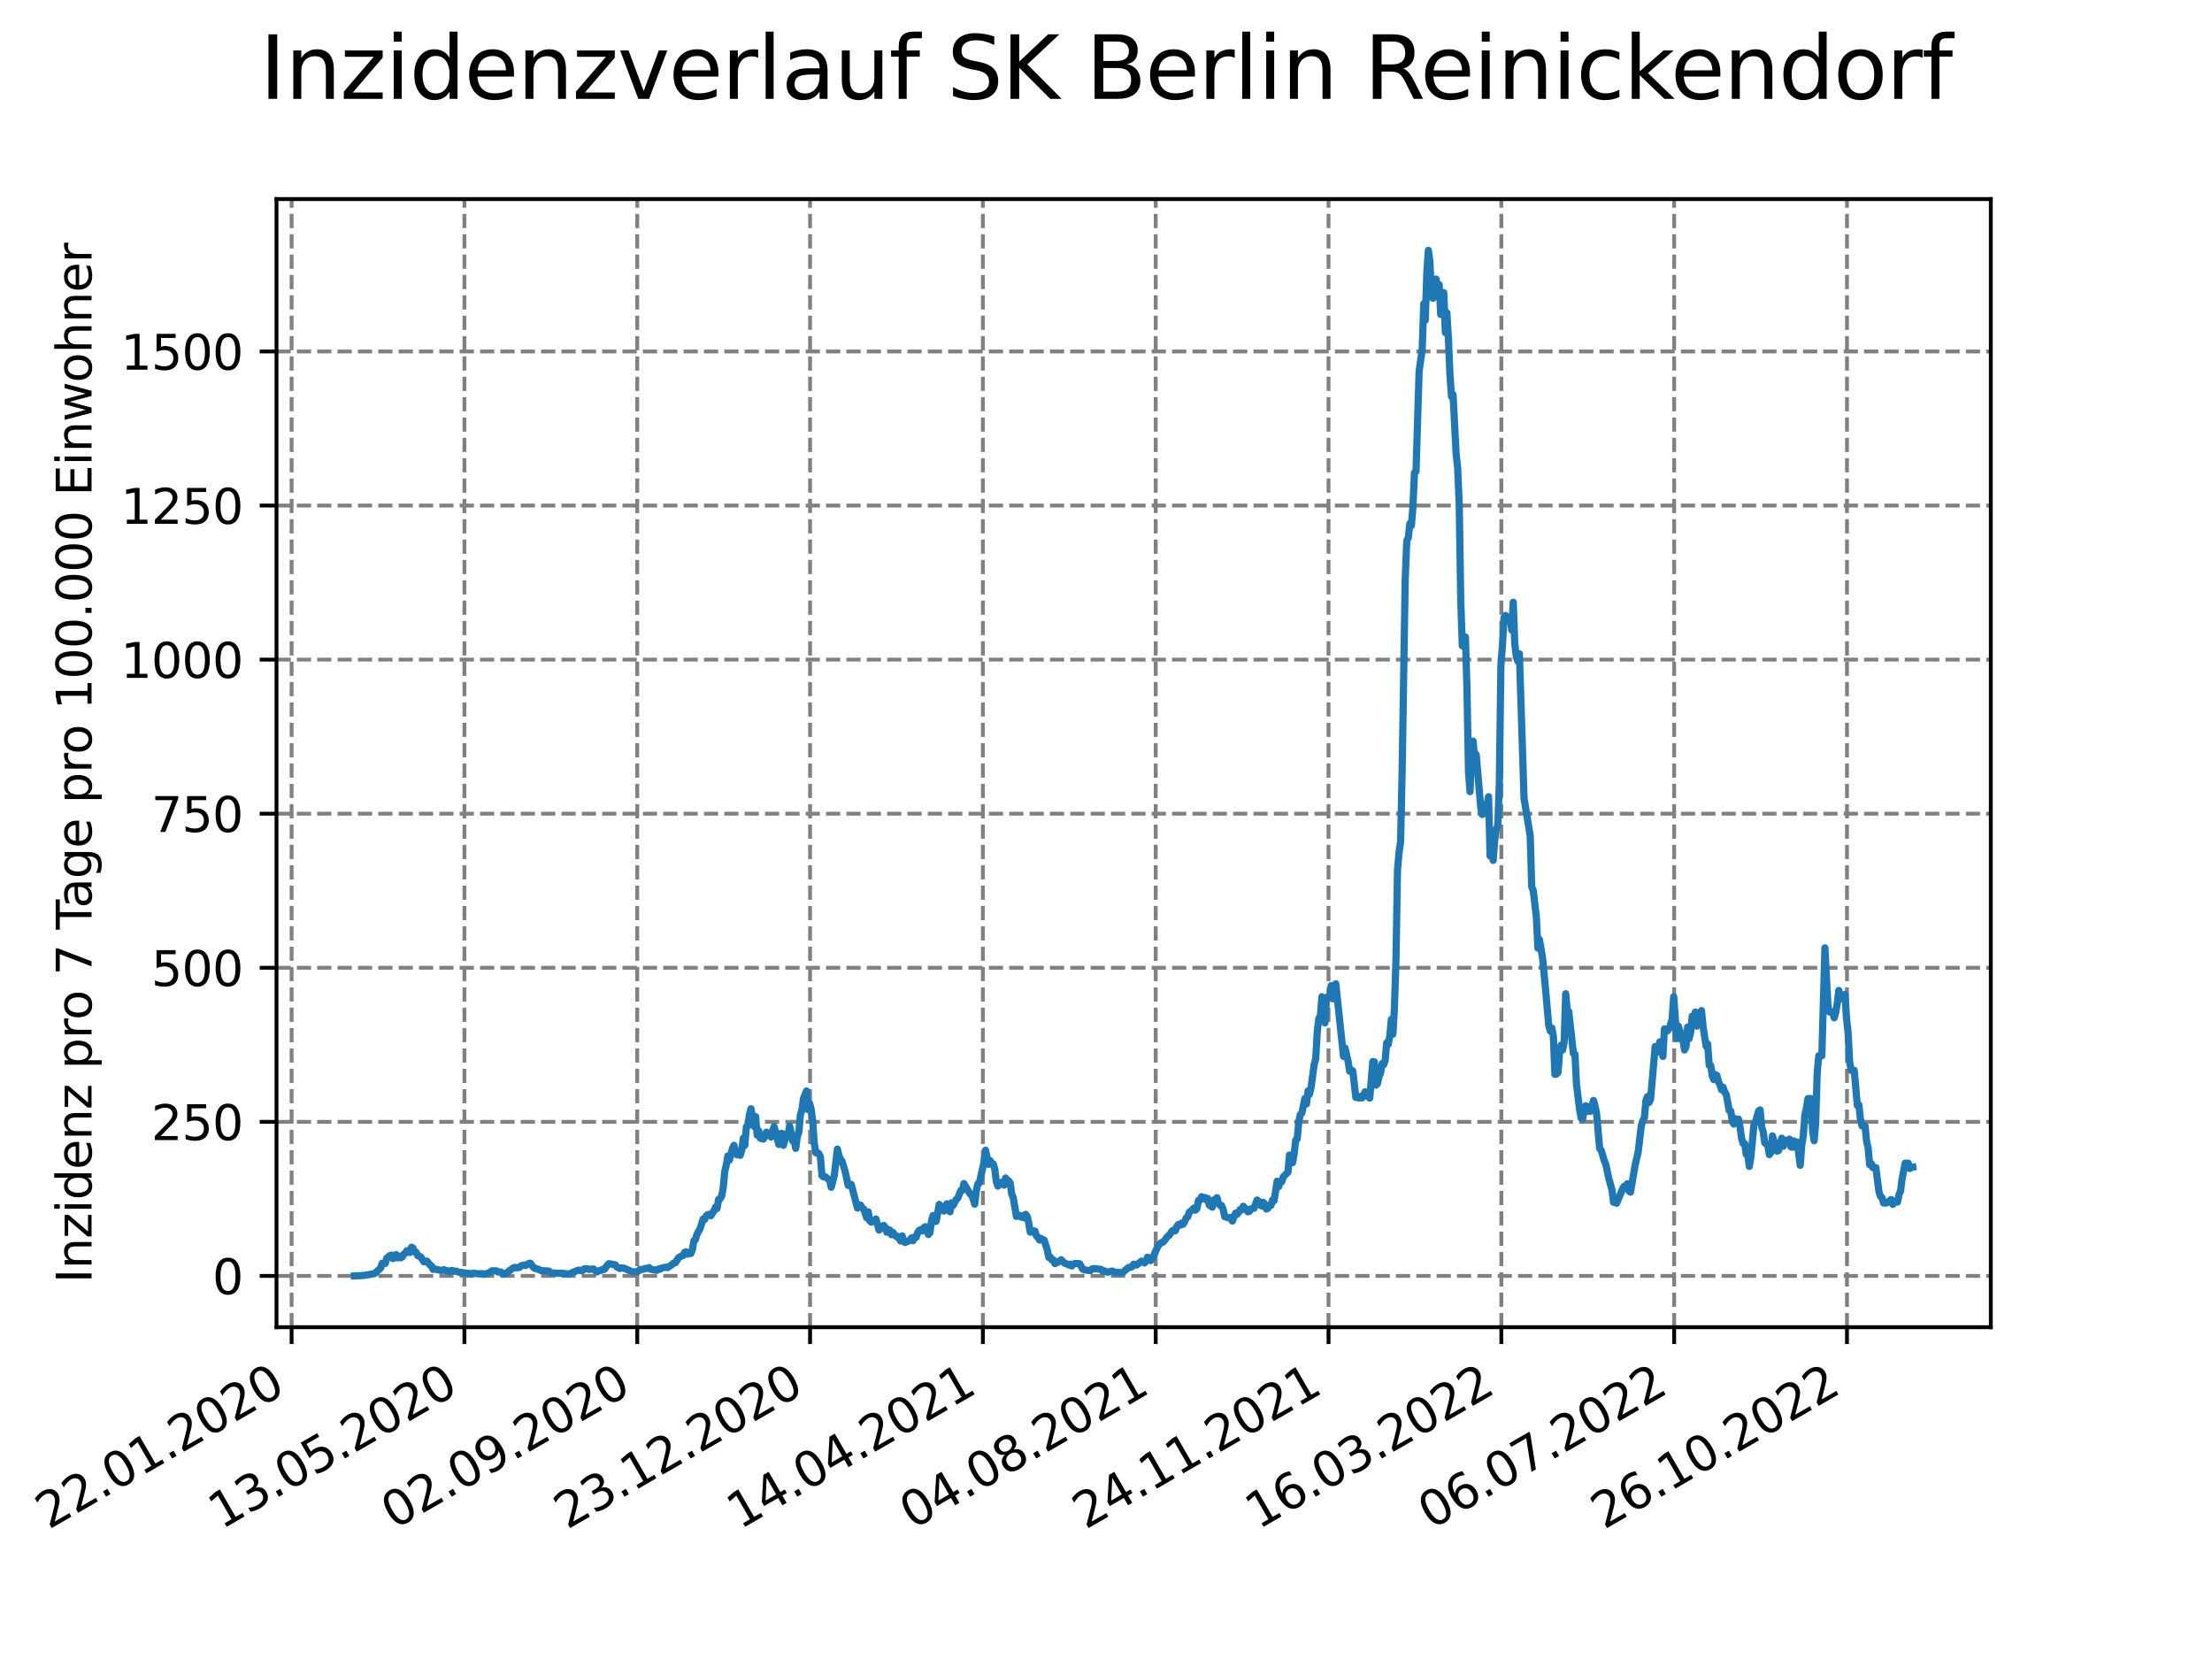 <?xml version="1.0" encoding="utf-8" standalone="no"?>
<!DOCTYPE svg PUBLIC "-//W3C//DTD SVG 1.1//EN"
  "http://www.w3.org/Graphics/SVG/1.1/DTD/svg11.dtd">
<svg xmlns:xlink="http://www.w3.org/1999/xlink" width="460.8pt" height="345.6pt" viewBox="0 0 460.8 345.6" xmlns="http://www.w3.org/2000/svg" version="1.1">
 <defs>
  <style type="text/css">*{stroke-linejoin: round; stroke-linecap: butt}</style>
 </defs>
 <g id="figure_1">
  <g id="patch_1">
   <path d="M 0 345.6 
L 460.8 345.6 
L 460.8 0 
L 0 0 
z
" style="fill: #ffffff"/>
  </g>
  <g id="axes_1">
   <g id="patch_2">
    <path d="M 57.6 276.48 
L 414.72 276.48 
L 414.72 41.472 
L 57.6 41.472 
z
" style="fill: #ffffff"/>
   </g>
   <g id="matplotlib.axis_1">
    <g id="xtick_1">
     <g id="line2d_1">
      <path d="M 60.747 276.48 
L 60.747 41.472 
" clip-path="url(#p047c6ab5e5)" style="fill: none; stroke-dasharray: 2.96,1.28; stroke-dashoffset: 0; stroke: #808080; stroke-width: 0.8"/>
     </g>
     <g id="line2d_2">
      <defs>
       <path id="m09766483e7" d="M 0 0 
L 0 3.5 
" style="stroke: #000000; stroke-width: 0.8"/>
      </defs>
      <g>
       <use xlink:href="#m09766483e7" x="60.747" y="276.48" style="stroke: #000000; stroke-width: 0.8"/>
      </g>
     </g>
     <g id="text_1">
      <!-- 22.01.2020 -->
      <g transform="translate(10.122 318.689) rotate(-30) scale(0.1 -0.1)">
       <defs>
        <path id="DejaVuSans-32" d="M 1228 531 
L 3431 531 
L 3431 0 
L 469 0 
L 469 531 
Q 828 903 1448 1529 
Q 2069 2156 2228 2338 
Q 2531 2678 2651 2914 
Q 2772 3150 2772 3378 
Q 2772 3750 2511 3984 
Q 2250 4219 1831 4219 
Q 1534 4219 1204 4116 
Q 875 4013 500 3803 
L 500 4441 
Q 881 4594 1212 4672 
Q 1544 4750 1819 4750 
Q 2544 4750 2975 4387 
Q 3406 4025 3406 3419 
Q 3406 3131 3298 2873 
Q 3191 2616 2906 2266 
Q 2828 2175 2409 1742 
Q 1991 1309 1228 531 
z
" transform="scale(0.016)"/>
        <path id="DejaVuSans-2e" d="M 684 794 
L 1344 794 
L 1344 0 
L 684 0 
L 684 794 
z
" transform="scale(0.016)"/>
        <path id="DejaVuSans-30" d="M 2034 4250 
Q 1547 4250 1301 3770 
Q 1056 3291 1056 2328 
Q 1056 1369 1301 889 
Q 1547 409 2034 409 
Q 2525 409 2770 889 
Q 3016 1369 3016 2328 
Q 3016 3291 2770 3770 
Q 2525 4250 2034 4250 
z
M 2034 4750 
Q 2819 4750 3233 4129 
Q 3647 3509 3647 2328 
Q 3647 1150 3233 529 
Q 2819 -91 2034 -91 
Q 1250 -91 836 529 
Q 422 1150 422 2328 
Q 422 3509 836 4129 
Q 1250 4750 2034 4750 
z
" transform="scale(0.016)"/>
        <path id="DejaVuSans-31" d="M 794 531 
L 1825 531 
L 1825 4091 
L 703 3866 
L 703 4441 
L 1819 4666 
L 2450 4666 
L 2450 531 
L 3481 531 
L 3481 0 
L 794 0 
L 794 531 
z
" transform="scale(0.016)"/>
       </defs>
       <use xlink:href="#DejaVuSans-32"/>
       <use xlink:href="#DejaVuSans-32" x="63.623"/>
       <use xlink:href="#DejaVuSans-2e" x="127.246"/>
       <use xlink:href="#DejaVuSans-30" x="159.033"/>
       <use xlink:href="#DejaVuSans-31" x="222.656"/>
       <use xlink:href="#DejaVuSans-2e" x="286.279"/>
       <use xlink:href="#DejaVuSans-32" x="318.066"/>
       <use xlink:href="#DejaVuSans-30" x="381.689"/>
       <use xlink:href="#DejaVuSans-32" x="445.312"/>
       <use xlink:href="#DejaVuSans-30" x="508.936"/>
      </g>
     </g>
    </g>
    <g id="xtick_2">
     <g id="line2d_3">
      <path d="M 96.749 276.48 
L 96.749 41.472 
" clip-path="url(#p047c6ab5e5)" style="fill: none; stroke-dasharray: 2.96,1.28; stroke-dashoffset: 0; stroke: #808080; stroke-width: 0.8"/>
     </g>
     <g id="line2d_4">
      <g>
       <use xlink:href="#m09766483e7" x="96.749" y="276.48" style="stroke: #000000; stroke-width: 0.8"/>
      </g>
     </g>
     <g id="text_2">
      <!-- 13.05.2020 -->
      <g transform="translate(46.124 318.689) rotate(-30) scale(0.1 -0.1)">
       <defs>
        <path id="DejaVuSans-33" d="M 2597 2516 
Q 3050 2419 3304 2112 
Q 3559 1806 3559 1356 
Q 3559 666 3084 287 
Q 2609 -91 1734 -91 
Q 1441 -91 1130 -33 
Q 819 25 488 141 
L 488 750 
Q 750 597 1062 519 
Q 1375 441 1716 441 
Q 2309 441 2620 675 
Q 2931 909 2931 1356 
Q 2931 1769 2642 2001 
Q 2353 2234 1838 2234 
L 1294 2234 
L 1294 2753 
L 1863 2753 
Q 2328 2753 2575 2939 
Q 2822 3125 2822 3475 
Q 2822 3834 2567 4026 
Q 2313 4219 1838 4219 
Q 1578 4219 1281 4162 
Q 984 4106 628 3988 
L 628 4550 
Q 988 4650 1302 4700 
Q 1616 4750 1894 4750 
Q 2613 4750 3031 4423 
Q 3450 4097 3450 3541 
Q 3450 3153 3228 2886 
Q 3006 2619 2597 2516 
z
" transform="scale(0.016)"/>
        <path id="DejaVuSans-35" d="M 691 4666 
L 3169 4666 
L 3169 4134 
L 1269 4134 
L 1269 2991 
Q 1406 3038 1543 3061 
Q 1681 3084 1819 3084 
Q 2600 3084 3056 2656 
Q 3513 2228 3513 1497 
Q 3513 744 3044 326 
Q 2575 -91 1722 -91 
Q 1428 -91 1123 -41 
Q 819 9 494 109 
L 494 744 
Q 775 591 1075 516 
Q 1375 441 1709 441 
Q 2250 441 2565 725 
Q 2881 1009 2881 1497 
Q 2881 1984 2565 2268 
Q 2250 2553 1709 2553 
Q 1456 2553 1204 2497 
Q 953 2441 691 2322 
L 691 4666 
z
" transform="scale(0.016)"/>
       </defs>
       <use xlink:href="#DejaVuSans-31"/>
       <use xlink:href="#DejaVuSans-33" x="63.623"/>
       <use xlink:href="#DejaVuSans-2e" x="127.246"/>
       <use xlink:href="#DejaVuSans-30" x="159.033"/>
       <use xlink:href="#DejaVuSans-35" x="222.656"/>
       <use xlink:href="#DejaVuSans-2e" x="286.279"/>
       <use xlink:href="#DejaVuSans-32" x="318.066"/>
       <use xlink:href="#DejaVuSans-30" x="381.689"/>
       <use xlink:href="#DejaVuSans-32" x="445.312"/>
       <use xlink:href="#DejaVuSans-30" x="508.936"/>
      </g>
     </g>
    </g>
    <g id="xtick_3">
     <g id="line2d_5">
      <path d="M 132.75 276.48 
L 132.75 41.472 
" clip-path="url(#p047c6ab5e5)" style="fill: none; stroke-dasharray: 2.96,1.28; stroke-dashoffset: 0; stroke: #808080; stroke-width: 0.8"/>
     </g>
     <g id="line2d_6">
      <g>
       <use xlink:href="#m09766483e7" x="132.75" y="276.48" style="stroke: #000000; stroke-width: 0.8"/>
      </g>
     </g>
     <g id="text_3">
      <!-- 02.09.2020 -->
      <g transform="translate(82.125 318.689) rotate(-30) scale(0.1 -0.1)">
       <defs>
        <path id="DejaVuSans-39" d="M 703 97 
L 703 672 
Q 941 559 1184 500 
Q 1428 441 1663 441 
Q 2288 441 2617 861 
Q 2947 1281 2994 2138 
Q 2813 1869 2534 1725 
Q 2256 1581 1919 1581 
Q 1219 1581 811 2004 
Q 403 2428 403 3163 
Q 403 3881 828 4315 
Q 1253 4750 1959 4750 
Q 2769 4750 3195 4129 
Q 3622 3509 3622 2328 
Q 3622 1225 3098 567 
Q 2575 -91 1691 -91 
Q 1453 -91 1209 -44 
Q 966 3 703 97 
z
M 1959 2075 
Q 2384 2075 2632 2365 
Q 2881 2656 2881 3163 
Q 2881 3666 2632 3958 
Q 2384 4250 1959 4250 
Q 1534 4250 1286 3958 
Q 1038 3666 1038 3163 
Q 1038 2656 1286 2365 
Q 1534 2075 1959 2075 
z
" transform="scale(0.016)"/>
       </defs>
       <use xlink:href="#DejaVuSans-30"/>
       <use xlink:href="#DejaVuSans-32" x="63.623"/>
       <use xlink:href="#DejaVuSans-2e" x="127.246"/>
       <use xlink:href="#DejaVuSans-30" x="159.033"/>
       <use xlink:href="#DejaVuSans-39" x="222.656"/>
       <use xlink:href="#DejaVuSans-2e" x="286.279"/>
       <use xlink:href="#DejaVuSans-32" x="318.066"/>
       <use xlink:href="#DejaVuSans-30" x="381.689"/>
       <use xlink:href="#DejaVuSans-32" x="445.312"/>
       <use xlink:href="#DejaVuSans-30" x="508.936"/>
      </g>
     </g>
    </g>
    <g id="xtick_4">
     <g id="line2d_7">
      <path d="M 168.751 276.48 
L 168.751 41.472 
" clip-path="url(#p047c6ab5e5)" style="fill: none; stroke-dasharray: 2.96,1.28; stroke-dashoffset: 0; stroke: #808080; stroke-width: 0.8"/>
     </g>
     <g id="line2d_8">
      <g>
       <use xlink:href="#m09766483e7" x="168.751" y="276.48" style="stroke: #000000; stroke-width: 0.8"/>
      </g>
     </g>
     <g id="text_4">
      <!-- 23.12.2020 -->
      <g transform="translate(118.126 318.689) rotate(-30) scale(0.1 -0.1)">
       <use xlink:href="#DejaVuSans-32"/>
       <use xlink:href="#DejaVuSans-33" x="63.623"/>
       <use xlink:href="#DejaVuSans-2e" x="127.246"/>
       <use xlink:href="#DejaVuSans-31" x="159.033"/>
       <use xlink:href="#DejaVuSans-32" x="222.656"/>
       <use xlink:href="#DejaVuSans-2e" x="286.279"/>
       <use xlink:href="#DejaVuSans-32" x="318.066"/>
       <use xlink:href="#DejaVuSans-30" x="381.689"/>
       <use xlink:href="#DejaVuSans-32" x="445.312"/>
       <use xlink:href="#DejaVuSans-30" x="508.936"/>
      </g>
     </g>
    </g>
    <g id="xtick_5">
     <g id="line2d_9">
      <path d="M 204.753 276.48 
L 204.753 41.472 
" clip-path="url(#p047c6ab5e5)" style="fill: none; stroke-dasharray: 2.96,1.28; stroke-dashoffset: 0; stroke: #808080; stroke-width: 0.8"/>
     </g>
     <g id="line2d_10">
      <g>
       <use xlink:href="#m09766483e7" x="204.753" y="276.48" style="stroke: #000000; stroke-width: 0.8"/>
      </g>
     </g>
     <g id="text_5">
      <!-- 14.04.2021 -->
      <g transform="translate(154.127 318.689) rotate(-30) scale(0.1 -0.1)">
       <defs>
        <path id="DejaVuSans-34" d="M 2419 4116 
L 825 1625 
L 2419 1625 
L 2419 4116 
z
M 2253 4666 
L 3047 4666 
L 3047 1625 
L 3713 1625 
L 3713 1100 
L 3047 1100 
L 3047 0 
L 2419 0 
L 2419 1100 
L 313 1100 
L 313 1709 
L 2253 4666 
z
" transform="scale(0.016)"/>
       </defs>
       <use xlink:href="#DejaVuSans-31"/>
       <use xlink:href="#DejaVuSans-34" x="63.623"/>
       <use xlink:href="#DejaVuSans-2e" x="127.246"/>
       <use xlink:href="#DejaVuSans-30" x="159.033"/>
       <use xlink:href="#DejaVuSans-34" x="222.656"/>
       <use xlink:href="#DejaVuSans-2e" x="286.279"/>
       <use xlink:href="#DejaVuSans-32" x="318.066"/>
       <use xlink:href="#DejaVuSans-30" x="381.689"/>
       <use xlink:href="#DejaVuSans-32" x="445.312"/>
       <use xlink:href="#DejaVuSans-31" x="508.936"/>
      </g>
     </g>
    </g>
    <g id="xtick_6">
     <g id="line2d_11">
      <path d="M 240.754 276.48 
L 240.754 41.472 
" clip-path="url(#p047c6ab5e5)" style="fill: none; stroke-dasharray: 2.96,1.28; stroke-dashoffset: 0; stroke: #808080; stroke-width: 0.8"/>
     </g>
     <g id="line2d_12">
      <g>
       <use xlink:href="#m09766483e7" x="240.754" y="276.48" style="stroke: #000000; stroke-width: 0.8"/>
      </g>
     </g>
     <g id="text_6">
      <!-- 04.08.2021 -->
      <g transform="translate(190.129 318.689) rotate(-30) scale(0.1 -0.1)">
       <defs>
        <path id="DejaVuSans-38" d="M 2034 2216 
Q 1584 2216 1326 1975 
Q 1069 1734 1069 1313 
Q 1069 891 1326 650 
Q 1584 409 2034 409 
Q 2484 409 2743 651 
Q 3003 894 3003 1313 
Q 3003 1734 2745 1975 
Q 2488 2216 2034 2216 
z
M 1403 2484 
Q 997 2584 770 2862 
Q 544 3141 544 3541 
Q 544 4100 942 4425 
Q 1341 4750 2034 4750 
Q 2731 4750 3128 4425 
Q 3525 4100 3525 3541 
Q 3525 3141 3298 2862 
Q 3072 2584 2669 2484 
Q 3125 2378 3379 2068 
Q 3634 1759 3634 1313 
Q 3634 634 3220 271 
Q 2806 -91 2034 -91 
Q 1263 -91 848 271 
Q 434 634 434 1313 
Q 434 1759 690 2068 
Q 947 2378 1403 2484 
z
M 1172 3481 
Q 1172 3119 1398 2916 
Q 1625 2713 2034 2713 
Q 2441 2713 2670 2916 
Q 2900 3119 2900 3481 
Q 2900 3844 2670 4047 
Q 2441 4250 2034 4250 
Q 1625 4250 1398 4047 
Q 1172 3844 1172 3481 
z
" transform="scale(0.016)"/>
       </defs>
       <use xlink:href="#DejaVuSans-30"/>
       <use xlink:href="#DejaVuSans-34" x="63.623"/>
       <use xlink:href="#DejaVuSans-2e" x="127.246"/>
       <use xlink:href="#DejaVuSans-30" x="159.033"/>
       <use xlink:href="#DejaVuSans-38" x="222.656"/>
       <use xlink:href="#DejaVuSans-2e" x="286.279"/>
       <use xlink:href="#DejaVuSans-32" x="318.066"/>
       <use xlink:href="#DejaVuSans-30" x="381.689"/>
       <use xlink:href="#DejaVuSans-32" x="445.312"/>
       <use xlink:href="#DejaVuSans-31" x="508.936"/>
      </g>
     </g>
    </g>
    <g id="xtick_7">
     <g id="line2d_13">
      <path d="M 276.755 276.48 
L 276.755 41.472 
" clip-path="url(#p047c6ab5e5)" style="fill: none; stroke-dasharray: 2.96,1.28; stroke-dashoffset: 0; stroke: #808080; stroke-width: 0.8"/>
     </g>
     <g id="line2d_14">
      <g>
       <use xlink:href="#m09766483e7" x="276.755" y="276.48" style="stroke: #000000; stroke-width: 0.8"/>
      </g>
     </g>
     <g id="text_7">
      <!-- 24.11.2021 -->
      <g transform="translate(226.13 318.689) rotate(-30) scale(0.1 -0.1)">
       <use xlink:href="#DejaVuSans-32"/>
       <use xlink:href="#DejaVuSans-34" x="63.623"/>
       <use xlink:href="#DejaVuSans-2e" x="127.246"/>
       <use xlink:href="#DejaVuSans-31" x="159.033"/>
       <use xlink:href="#DejaVuSans-31" x="222.656"/>
       <use xlink:href="#DejaVuSans-2e" x="286.279"/>
       <use xlink:href="#DejaVuSans-32" x="318.066"/>
       <use xlink:href="#DejaVuSans-30" x="381.689"/>
       <use xlink:href="#DejaVuSans-32" x="445.312"/>
       <use xlink:href="#DejaVuSans-31" x="508.936"/>
      </g>
     </g>
    </g>
    <g id="xtick_8">
     <g id="line2d_15">
      <path d="M 312.757 276.48 
L 312.757 41.472 
" clip-path="url(#p047c6ab5e5)" style="fill: none; stroke-dasharray: 2.96,1.28; stroke-dashoffset: 0; stroke: #808080; stroke-width: 0.8"/>
     </g>
     <g id="line2d_16">
      <g>
       <use xlink:href="#m09766483e7" x="312.757" y="276.48" style="stroke: #000000; stroke-width: 0.8"/>
      </g>
     </g>
     <g id="text_8">
      <!-- 16.03.2022 -->
      <g transform="translate(262.131 318.689) rotate(-30) scale(0.1 -0.1)">
       <defs>
        <path id="DejaVuSans-36" d="M 2113 2584 
Q 1688 2584 1439 2293 
Q 1191 2003 1191 1497 
Q 1191 994 1439 701 
Q 1688 409 2113 409 
Q 2538 409 2786 701 
Q 3034 994 3034 1497 
Q 3034 2003 2786 2293 
Q 2538 2584 2113 2584 
z
M 3366 4563 
L 3366 3988 
Q 3128 4100 2886 4159 
Q 2644 4219 2406 4219 
Q 1781 4219 1451 3797 
Q 1122 3375 1075 2522 
Q 1259 2794 1537 2939 
Q 1816 3084 2150 3084 
Q 2853 3084 3261 2657 
Q 3669 2231 3669 1497 
Q 3669 778 3244 343 
Q 2819 -91 2113 -91 
Q 1303 -91 875 529 
Q 447 1150 447 2328 
Q 447 3434 972 4092 
Q 1497 4750 2381 4750 
Q 2619 4750 2861 4703 
Q 3103 4656 3366 4563 
z
" transform="scale(0.016)"/>
       </defs>
       <use xlink:href="#DejaVuSans-31"/>
       <use xlink:href="#DejaVuSans-36" x="63.623"/>
       <use xlink:href="#DejaVuSans-2e" x="127.246"/>
       <use xlink:href="#DejaVuSans-30" x="159.033"/>
       <use xlink:href="#DejaVuSans-33" x="222.656"/>
       <use xlink:href="#DejaVuSans-2e" x="286.279"/>
       <use xlink:href="#DejaVuSans-32" x="318.066"/>
       <use xlink:href="#DejaVuSans-30" x="381.689"/>
       <use xlink:href="#DejaVuSans-32" x="445.312"/>
       <use xlink:href="#DejaVuSans-32" x="508.936"/>
      </g>
     </g>
    </g>
    <g id="xtick_9">
     <g id="line2d_17">
      <path d="M 348.758 276.48 
L 348.758 41.472 
" clip-path="url(#p047c6ab5e5)" style="fill: none; stroke-dasharray: 2.96,1.28; stroke-dashoffset: 0; stroke: #808080; stroke-width: 0.8"/>
     </g>
     <g id="line2d_18">
      <g>
       <use xlink:href="#m09766483e7" x="348.758" y="276.48" style="stroke: #000000; stroke-width: 0.8"/>
      </g>
     </g>
     <g id="text_9">
      <!-- 06.07.2022 -->
      <g transform="translate(298.133 318.689) rotate(-30) scale(0.1 -0.1)">
       <defs>
        <path id="DejaVuSans-37" d="M 525 4666 
L 3525 4666 
L 3525 4397 
L 1831 0 
L 1172 0 
L 2766 4134 
L 525 4134 
L 525 4666 
z
" transform="scale(0.016)"/>
       </defs>
       <use xlink:href="#DejaVuSans-30"/>
       <use xlink:href="#DejaVuSans-36" x="63.623"/>
       <use xlink:href="#DejaVuSans-2e" x="127.246"/>
       <use xlink:href="#DejaVuSans-30" x="159.033"/>
       <use xlink:href="#DejaVuSans-37" x="222.656"/>
       <use xlink:href="#DejaVuSans-2e" x="286.279"/>
       <use xlink:href="#DejaVuSans-32" x="318.066"/>
       <use xlink:href="#DejaVuSans-30" x="381.689"/>
       <use xlink:href="#DejaVuSans-32" x="445.312"/>
       <use xlink:href="#DejaVuSans-32" x="508.936"/>
      </g>
     </g>
    </g>
    <g id="xtick_10">
     <g id="line2d_19">
      <path d="M 384.759 276.48 
L 384.759 41.472 
" clip-path="url(#p047c6ab5e5)" style="fill: none; stroke-dasharray: 2.96,1.28; stroke-dashoffset: 0; stroke: #808080; stroke-width: 0.8"/>
     </g>
     <g id="line2d_20">
      <g>
       <use xlink:href="#m09766483e7" x="384.759" y="276.48" style="stroke: #000000; stroke-width: 0.8"/>
      </g>
     </g>
     <g id="text_10">
      <!-- 26.10.2022 -->
      <g transform="translate(334.134 318.689) rotate(-30) scale(0.1 -0.1)">
       <use xlink:href="#DejaVuSans-32"/>
       <use xlink:href="#DejaVuSans-36" x="63.623"/>
       <use xlink:href="#DejaVuSans-2e" x="127.246"/>
       <use xlink:href="#DejaVuSans-31" x="159.033"/>
       <use xlink:href="#DejaVuSans-30" x="222.656"/>
       <use xlink:href="#DejaVuSans-2e" x="286.279"/>
       <use xlink:href="#DejaVuSans-32" x="318.066"/>
       <use xlink:href="#DejaVuSans-30" x="381.689"/>
       <use xlink:href="#DejaVuSans-32" x="445.312"/>
       <use xlink:href="#DejaVuSans-32" x="508.936"/>
      </g>
     </g>
    </g>
   </g>
   <g id="matplotlib.axis_2">
    <g id="ytick_1">
     <g id="line2d_21">
      <path d="M 57.6 265.798 
L 414.72 265.798 
" clip-path="url(#p047c6ab5e5)" style="fill: none; stroke-dasharray: 2.96,1.28; stroke-dashoffset: 0; stroke: #808080; stroke-width: 0.8"/>
     </g>
     <g id="line2d_22">
      <defs>
       <path id="meb075696b6" d="M 0 0 
L -3.5 0 
" style="stroke: #000000; stroke-width: 0.8"/>
      </defs>
      <g>
       <use xlink:href="#meb075696b6" x="57.6" y="265.798" style="stroke: #000000; stroke-width: 0.8"/>
      </g>
     </g>
     <g id="text_11">
      <!-- 0 -->
      <g transform="translate(44.237 269.597) scale(0.1 -0.1)">
       <use xlink:href="#DejaVuSans-30"/>
      </g>
     </g>
    </g>
    <g id="ytick_2">
     <g id="line2d_23">
      <path d="M 57.6 233.701 
L 414.72 233.701 
" clip-path="url(#p047c6ab5e5)" style="fill: none; stroke-dasharray: 2.96,1.28; stroke-dashoffset: 0; stroke: #808080; stroke-width: 0.8"/>
     </g>
     <g id="line2d_24">
      <g>
       <use xlink:href="#meb075696b6" x="57.6" y="233.701" style="stroke: #000000; stroke-width: 0.8"/>
      </g>
     </g>
     <g id="text_12">
      <!-- 250 -->
      <g transform="translate(31.512 237.5) scale(0.1 -0.1)">
       <use xlink:href="#DejaVuSans-32"/>
       <use xlink:href="#DejaVuSans-35" x="63.623"/>
       <use xlink:href="#DejaVuSans-30" x="127.246"/>
      </g>
     </g>
    </g>
    <g id="ytick_3">
     <g id="line2d_25">
      <path d="M 57.6 201.604 
L 414.72 201.604 
" clip-path="url(#p047c6ab5e5)" style="fill: none; stroke-dasharray: 2.96,1.28; stroke-dashoffset: 0; stroke: #808080; stroke-width: 0.8"/>
     </g>
     <g id="line2d_26">
      <g>
       <use xlink:href="#meb075696b6" x="57.6" y="201.604" style="stroke: #000000; stroke-width: 0.8"/>
      </g>
     </g>
     <g id="text_13">
      <!-- 500 -->
      <g transform="translate(31.512 205.403) scale(0.1 -0.1)">
       <use xlink:href="#DejaVuSans-35"/>
       <use xlink:href="#DejaVuSans-30" x="63.623"/>
       <use xlink:href="#DejaVuSans-30" x="127.246"/>
      </g>
     </g>
    </g>
    <g id="ytick_4">
     <g id="line2d_27">
      <path d="M 57.6 169.507 
L 414.72 169.507 
" clip-path="url(#p047c6ab5e5)" style="fill: none; stroke-dasharray: 2.96,1.28; stroke-dashoffset: 0; stroke: #808080; stroke-width: 0.8"/>
     </g>
     <g id="line2d_28">
      <g>
       <use xlink:href="#meb075696b6" x="57.6" y="169.507" style="stroke: #000000; stroke-width: 0.8"/>
      </g>
     </g>
     <g id="text_14">
      <!-- 750 -->
      <g transform="translate(31.512 173.306) scale(0.1 -0.1)">
       <use xlink:href="#DejaVuSans-37"/>
       <use xlink:href="#DejaVuSans-35" x="63.623"/>
       <use xlink:href="#DejaVuSans-30" x="127.246"/>
      </g>
     </g>
    </g>
    <g id="ytick_5">
     <g id="line2d_29">
      <path d="M 57.6 137.41 
L 414.72 137.41 
" clip-path="url(#p047c6ab5e5)" style="fill: none; stroke-dasharray: 2.96,1.28; stroke-dashoffset: 0; stroke: #808080; stroke-width: 0.8"/>
     </g>
     <g id="line2d_30">
      <g>
       <use xlink:href="#meb075696b6" x="57.6" y="137.41" style="stroke: #000000; stroke-width: 0.8"/>
      </g>
     </g>
     <g id="text_15">
      <!-- 1000 -->
      <g transform="translate(25.15 141.209) scale(0.1 -0.1)">
       <use xlink:href="#DejaVuSans-31"/>
       <use xlink:href="#DejaVuSans-30" x="63.623"/>
       <use xlink:href="#DejaVuSans-30" x="127.246"/>
       <use xlink:href="#DejaVuSans-30" x="190.869"/>
      </g>
     </g>
    </g>
    <g id="ytick_6">
     <g id="line2d_31">
      <path d="M 57.6 105.313 
L 414.72 105.313 
" clip-path="url(#p047c6ab5e5)" style="fill: none; stroke-dasharray: 2.96,1.28; stroke-dashoffset: 0; stroke: #808080; stroke-width: 0.8"/>
     </g>
     <g id="line2d_32">
      <g>
       <use xlink:href="#meb075696b6" x="57.6" y="105.313" style="stroke: #000000; stroke-width: 0.8"/>
      </g>
     </g>
     <g id="text_16">
      <!-- 1250 -->
      <g transform="translate(25.15 109.112) scale(0.1 -0.1)">
       <use xlink:href="#DejaVuSans-31"/>
       <use xlink:href="#DejaVuSans-32" x="63.623"/>
       <use xlink:href="#DejaVuSans-35" x="127.246"/>
       <use xlink:href="#DejaVuSans-30" x="190.869"/>
      </g>
     </g>
    </g>
    <g id="ytick_7">
     <g id="line2d_33">
      <path d="M 57.6 73.215 
L 414.72 73.215 
" clip-path="url(#p047c6ab5e5)" style="fill: none; stroke-dasharray: 2.96,1.28; stroke-dashoffset: 0; stroke: #808080; stroke-width: 0.8"/>
     </g>
     <g id="line2d_34">
      <g>
       <use xlink:href="#meb075696b6" x="57.6" y="73.215" style="stroke: #000000; stroke-width: 0.8"/>
      </g>
     </g>
     <g id="text_17">
      <!-- 1500 -->
      <g transform="translate(25.15 77.015) scale(0.1 -0.1)">
       <use xlink:href="#DejaVuSans-31"/>
       <use xlink:href="#DejaVuSans-35" x="63.623"/>
       <use xlink:href="#DejaVuSans-30" x="127.246"/>
       <use xlink:href="#DejaVuSans-30" x="190.869"/>
      </g>
     </g>
    </g>
    <g id="text_18">
     <!-- Inzidenz pro 7 Tage pro 100.000 Einwohner -->
     <g transform="translate(19.07 267.301) rotate(-90) scale(0.1 -0.1)">
      <defs>
       <path id="DejaVuSans-49" d="M 628 4666 
L 1259 4666 
L 1259 0 
L 628 0 
L 628 4666 
z
" transform="scale(0.016)"/>
       <path id="DejaVuSans-6e" d="M 3513 2113 
L 3513 0 
L 2938 0 
L 2938 2094 
Q 2938 2591 2744 2837 
Q 2550 3084 2163 3084 
Q 1697 3084 1428 2787 
Q 1159 2491 1159 1978 
L 1159 0 
L 581 0 
L 581 3500 
L 1159 3500 
L 1159 2956 
Q 1366 3272 1645 3428 
Q 1925 3584 2291 3584 
Q 2894 3584 3203 3211 
Q 3513 2838 3513 2113 
z
" transform="scale(0.016)"/>
       <path id="DejaVuSans-7a" d="M 353 3500 
L 3084 3500 
L 3084 2975 
L 922 459 
L 3084 459 
L 3084 0 
L 275 0 
L 275 525 
L 2438 3041 
L 353 3041 
L 353 3500 
z
" transform="scale(0.016)"/>
       <path id="DejaVuSans-69" d="M 603 3500 
L 1178 3500 
L 1178 0 
L 603 0 
L 603 3500 
z
M 603 4863 
L 1178 4863 
L 1178 4134 
L 603 4134 
L 603 4863 
z
" transform="scale(0.016)"/>
       <path id="DejaVuSans-64" d="M 2906 2969 
L 2906 4863 
L 3481 4863 
L 3481 0 
L 2906 0 
L 2906 525 
Q 2725 213 2448 61 
Q 2172 -91 1784 -91 
Q 1150 -91 751 415 
Q 353 922 353 1747 
Q 353 2572 751 3078 
Q 1150 3584 1784 3584 
Q 2172 3584 2448 3432 
Q 2725 3281 2906 2969 
z
M 947 1747 
Q 947 1113 1208 752 
Q 1469 391 1925 391 
Q 2381 391 2643 752 
Q 2906 1113 2906 1747 
Q 2906 2381 2643 2742 
Q 2381 3103 1925 3103 
Q 1469 3103 1208 2742 
Q 947 2381 947 1747 
z
" transform="scale(0.016)"/>
       <path id="DejaVuSans-65" d="M 3597 1894 
L 3597 1613 
L 953 1613 
Q 991 1019 1311 708 
Q 1631 397 2203 397 
Q 2534 397 2845 478 
Q 3156 559 3463 722 
L 3463 178 
Q 3153 47 2828 -22 
Q 2503 -91 2169 -91 
Q 1331 -91 842 396 
Q 353 884 353 1716 
Q 353 2575 817 3079 
Q 1281 3584 2069 3584 
Q 2775 3584 3186 3129 
Q 3597 2675 3597 1894 
z
M 3022 2063 
Q 3016 2534 2758 2815 
Q 2500 3097 2075 3097 
Q 1594 3097 1305 2825 
Q 1016 2553 972 2059 
L 3022 2063 
z
" transform="scale(0.016)"/>
       <path id="DejaVuSans-20" transform="scale(0.016)"/>
       <path id="DejaVuSans-70" d="M 1159 525 
L 1159 -1331 
L 581 -1331 
L 581 3500 
L 1159 3500 
L 1159 2969 
Q 1341 3281 1617 3432 
Q 1894 3584 2278 3584 
Q 2916 3584 3314 3078 
Q 3713 2572 3713 1747 
Q 3713 922 3314 415 
Q 2916 -91 2278 -91 
Q 1894 -91 1617 61 
Q 1341 213 1159 525 
z
M 3116 1747 
Q 3116 2381 2855 2742 
Q 2594 3103 2138 3103 
Q 1681 3103 1420 2742 
Q 1159 2381 1159 1747 
Q 1159 1113 1420 752 
Q 1681 391 2138 391 
Q 2594 391 2855 752 
Q 3116 1113 3116 1747 
z
" transform="scale(0.016)"/>
       <path id="DejaVuSans-72" d="M 2631 2963 
Q 2534 3019 2420 3045 
Q 2306 3072 2169 3072 
Q 1681 3072 1420 2755 
Q 1159 2438 1159 1844 
L 1159 0 
L 581 0 
L 581 3500 
L 1159 3500 
L 1159 2956 
Q 1341 3275 1631 3429 
Q 1922 3584 2338 3584 
Q 2397 3584 2469 3576 
Q 2541 3569 2628 3553 
L 2631 2963 
z
" transform="scale(0.016)"/>
       <path id="DejaVuSans-6f" d="M 1959 3097 
Q 1497 3097 1228 2736 
Q 959 2375 959 1747 
Q 959 1119 1226 758 
Q 1494 397 1959 397 
Q 2419 397 2687 759 
Q 2956 1122 2956 1747 
Q 2956 2369 2687 2733 
Q 2419 3097 1959 3097 
z
M 1959 3584 
Q 2709 3584 3137 3096 
Q 3566 2609 3566 1747 
Q 3566 888 3137 398 
Q 2709 -91 1959 -91 
Q 1206 -91 779 398 
Q 353 888 353 1747 
Q 353 2609 779 3096 
Q 1206 3584 1959 3584 
z
" transform="scale(0.016)"/>
       <path id="DejaVuSans-54" d="M -19 4666 
L 3928 4666 
L 3928 4134 
L 2272 4134 
L 2272 0 
L 1638 0 
L 1638 4134 
L -19 4134 
L -19 4666 
z
" transform="scale(0.016)"/>
       <path id="DejaVuSans-61" d="M 2194 1759 
Q 1497 1759 1228 1600 
Q 959 1441 959 1056 
Q 959 750 1161 570 
Q 1363 391 1709 391 
Q 2188 391 2477 730 
Q 2766 1069 2766 1631 
L 2766 1759 
L 2194 1759 
z
M 3341 1997 
L 3341 0 
L 2766 0 
L 2766 531 
Q 2569 213 2275 61 
Q 1981 -91 1556 -91 
Q 1019 -91 701 211 
Q 384 513 384 1019 
Q 384 1609 779 1909 
Q 1175 2209 1959 2209 
L 2766 2209 
L 2766 2266 
Q 2766 2663 2505 2880 
Q 2244 3097 1772 3097 
Q 1472 3097 1187 3025 
Q 903 2953 641 2809 
L 641 3341 
Q 956 3463 1253 3523 
Q 1550 3584 1831 3584 
Q 2591 3584 2966 3190 
Q 3341 2797 3341 1997 
z
" transform="scale(0.016)"/>
       <path id="DejaVuSans-67" d="M 2906 1791 
Q 2906 2416 2648 2759 
Q 2391 3103 1925 3103 
Q 1463 3103 1205 2759 
Q 947 2416 947 1791 
Q 947 1169 1205 825 
Q 1463 481 1925 481 
Q 2391 481 2648 825 
Q 2906 1169 2906 1791 
z
M 3481 434 
Q 3481 -459 3084 -895 
Q 2688 -1331 1869 -1331 
Q 1566 -1331 1297 -1286 
Q 1028 -1241 775 -1147 
L 775 -588 
Q 1028 -725 1275 -790 
Q 1522 -856 1778 -856 
Q 2344 -856 2625 -561 
Q 2906 -266 2906 331 
L 2906 616 
Q 2728 306 2450 153 
Q 2172 0 1784 0 
Q 1141 0 747 490 
Q 353 981 353 1791 
Q 353 2603 747 3093 
Q 1141 3584 1784 3584 
Q 2172 3584 2450 3431 
Q 2728 3278 2906 2969 
L 2906 3500 
L 3481 3500 
L 3481 434 
z
" transform="scale(0.016)"/>
       <path id="DejaVuSans-45" d="M 628 4666 
L 3578 4666 
L 3578 4134 
L 1259 4134 
L 1259 2753 
L 3481 2753 
L 3481 2222 
L 1259 2222 
L 1259 531 
L 3634 531 
L 3634 0 
L 628 0 
L 628 4666 
z
" transform="scale(0.016)"/>
       <path id="DejaVuSans-77" d="M 269 3500 
L 844 3500 
L 1563 769 
L 2278 3500 
L 2956 3500 
L 3675 769 
L 4391 3500 
L 4966 3500 
L 4050 0 
L 3372 0 
L 2619 2869 
L 1863 0 
L 1184 0 
L 269 3500 
z
" transform="scale(0.016)"/>
       <path id="DejaVuSans-68" d="M 3513 2113 
L 3513 0 
L 2938 0 
L 2938 2094 
Q 2938 2591 2744 2837 
Q 2550 3084 2163 3084 
Q 1697 3084 1428 2787 
Q 1159 2491 1159 1978 
L 1159 0 
L 581 0 
L 581 4863 
L 1159 4863 
L 1159 2956 
Q 1366 3272 1645 3428 
Q 1925 3584 2291 3584 
Q 2894 3584 3203 3211 
Q 3513 2838 3513 2113 
z
" transform="scale(0.016)"/>
      </defs>
      <use xlink:href="#DejaVuSans-49"/>
      <use xlink:href="#DejaVuSans-6e" x="29.492"/>
      <use xlink:href="#DejaVuSans-7a" x="92.871"/>
      <use xlink:href="#DejaVuSans-69" x="145.361"/>
      <use xlink:href="#DejaVuSans-64" x="173.145"/>
      <use xlink:href="#DejaVuSans-65" x="236.621"/>
      <use xlink:href="#DejaVuSans-6e" x="298.145"/>
      <use xlink:href="#DejaVuSans-7a" x="361.523"/>
      <use xlink:href="#DejaVuSans-20" x="414.014"/>
      <use xlink:href="#DejaVuSans-70" x="445.801"/>
      <use xlink:href="#DejaVuSans-72" x="509.277"/>
      <use xlink:href="#DejaVuSans-6f" x="548.141"/>
      <use xlink:href="#DejaVuSans-20" x="609.322"/>
      <use xlink:href="#DejaVuSans-37" x="641.109"/>
      <use xlink:href="#DejaVuSans-20" x="704.732"/>
      <use xlink:href="#DejaVuSans-54" x="736.52"/>
      <use xlink:href="#DejaVuSans-61" x="781.104"/>
      <use xlink:href="#DejaVuSans-67" x="842.383"/>
      <use xlink:href="#DejaVuSans-65" x="905.859"/>
      <use xlink:href="#DejaVuSans-20" x="967.383"/>
      <use xlink:href="#DejaVuSans-70" x="999.17"/>
      <use xlink:href="#DejaVuSans-72" x="1062.646"/>
      <use xlink:href="#DejaVuSans-6f" x="1101.51"/>
      <use xlink:href="#DejaVuSans-20" x="1162.691"/>
      <use xlink:href="#DejaVuSans-31" x="1194.479"/>
      <use xlink:href="#DejaVuSans-30" x="1258.102"/>
      <use xlink:href="#DejaVuSans-30" x="1321.725"/>
      <use xlink:href="#DejaVuSans-2e" x="1385.348"/>
      <use xlink:href="#DejaVuSans-30" x="1417.135"/>
      <use xlink:href="#DejaVuSans-30" x="1480.758"/>
      <use xlink:href="#DejaVuSans-30" x="1544.381"/>
      <use xlink:href="#DejaVuSans-20" x="1608.004"/>
      <use xlink:href="#DejaVuSans-45" x="1639.791"/>
      <use xlink:href="#DejaVuSans-69" x="1702.975"/>
      <use xlink:href="#DejaVuSans-6e" x="1730.758"/>
      <use xlink:href="#DejaVuSans-77" x="1794.137"/>
      <use xlink:href="#DejaVuSans-6f" x="1875.924"/>
      <use xlink:href="#DejaVuSans-68" x="1937.105"/>
      <use xlink:href="#DejaVuSans-6e" x="2000.484"/>
      <use xlink:href="#DejaVuSans-65" x="2063.863"/>
      <use xlink:href="#DejaVuSans-72" x="2125.387"/>
     </g>
    </g>
   </g>
   <g id="line2d_35">
    <path d="M 73.833 265.798 
L 75.761 265.701 
L 78.011 265.316 
L 79.297 264.158 
L 79.619 263.145 
L 80.262 263.194 
L 80.583 262.084 
L 81.226 261.554 
L 81.547 261.457 
L 81.869 262.181 
L 82.19 262.036 
L 82.512 261.361 
L 82.833 262.036 
L 83.154 261.699 
L 83.476 262.036 
L 83.797 261.843 
L 84.119 261.265 
L 84.44 261.072 
L 84.762 260.541 
L 85.405 260.927 
L 85.726 259.818 
L 86.047 260.011 
L 86.369 260.782 
L 86.69 260.879 
L 87.012 261.554 
L 87.655 261.843 
L 88.298 262.856 
L 88.94 262.711 
L 89.583 263.531 
L 89.905 263.724 
L 90.226 264.447 
L 90.548 264.351 
L 91.833 264.64 
L 92.155 264.64 
L 92.476 264.496 
L 92.798 264.689 
L 93.119 264.689 
L 93.441 264.882 
L 93.762 264.833 
L 94.083 264.64 
L 94.726 264.833 
L 95.048 264.785 
L 95.369 264.978 
L 98.262 265.364 
L 98.584 265.219 
L 99.226 265.316 
L 99.869 265.364 
L 100.512 265.316 
L 100.834 265.46 
L 102.119 265.074 
L 102.441 264.737 
L 103.405 264.737 
L 103.727 264.978 
L 104.37 264.978 
L 104.691 265.364 
L 105.334 265.316 
L 106.941 264.11 
L 107.263 264.013 
L 107.584 264.11 
L 108.227 264.013 
L 108.548 263.676 
L 109.191 263.531 
L 109.513 263.628 
L 110.155 263.194 
L 110.477 263.145 
L 111.12 264.013 
L 111.441 264.255 
L 111.763 264.255 
L 112.727 264.689 
L 114.334 264.785 
L 114.656 265.123 
L 116.263 265.267 
L 116.906 265.219 
L 118.513 265.412 
L 120.442 264.592 
L 120.763 264.592 
L 121.084 264.737 
L 121.406 264.64 
L 121.727 264.303 
L 122.37 264.303 
L 122.692 264.447 
L 123.656 264.351 
L 124.299 264.978 
L 124.942 264.64 
L 125.263 264.64 
L 125.585 264.399 
L 125.906 264.447 
L 126.549 263.531 
L 126.87 263.242 
L 128.156 263.483 
L 128.478 263.917 
L 129.12 264.255 
L 129.442 264.11 
L 130.085 264.206 
L 131.692 264.93 
L 132.656 264.978 
L 132.978 264.785 
L 133.299 264.447 
L 133.621 264.496 
L 134.263 264.303 
L 134.585 264.206 
L 134.906 264.255 
L 135.228 264.062 
L 135.549 264.399 
L 136.835 264.64 
L 137.156 264.351 
L 137.478 264.399 
L 137.799 264.158 
L 138.764 263.965 
L 139.085 264.062 
L 140.049 263.386 
L 140.371 263.097 
L 140.692 263.049 
L 141.335 262.036 
L 141.657 261.795 
L 142.299 261.554 
L 142.621 260.879 
L 142.942 260.782 
L 143.264 261.265 
L 143.585 260.975 
L 143.907 261.12 
L 144.228 260.348 
L 144.55 258.467 
L 144.871 258.226 
L 145.192 257.117 
L 145.835 255.96 
L 146.478 253.934 
L 146.8 254.031 
L 147.121 253.259 
L 147.443 253.018 
L 147.764 252.97 
L 148.085 253.259 
L 148.728 252.246 
L 149.05 251.475 
L 149.371 251.764 
L 149.693 249.835 
L 150.014 249.738 
L 150.335 249.16 
L 150.657 247.472 
L 150.978 244.048 
L 151.3 242.697 
L 151.621 240.816 
L 151.943 241.685 
L 152.586 239.225 
L 152.907 238.598 
L 153.228 240.045 
L 153.55 240.575 
L 153.871 240.093 
L 154.193 240.672 
L 154.514 239.659 
L 154.836 237.103 
L 155.157 238.598 
L 155.479 234.74 
L 155.8 234.547 
L 156.121 232.184 
L 156.443 230.978 
L 157.086 234.643 
L 157.407 232.618 
L 157.729 236.476 
L 158.05 235.56 
L 158.371 237.103 
L 159.014 237.296 
L 159.657 235.849 
L 159.979 236.138 
L 160.3 236.621 
L 160.622 236.862 
L 160.943 235.512 
L 161.264 234.692 
L 162.229 238.405 
L 162.55 236.187 
L 162.872 236.09 
L 163.193 238.598 
L 163.836 236.283 
L 164.157 236.573 
L 164.479 234.547 
L 164.8 235.849 
L 165.122 237.682 
L 165.443 237.634 
L 165.765 239.225 
L 166.086 236.765 
L 166.407 235.897 
L 166.729 232.28 
L 167.05 231.219 
L 167.372 228.856 
L 168.015 227.265 
L 168.336 231.171 
L 168.658 229.869 
L 168.979 231.075 
L 169.3 233.534 
L 169.622 238.116 
L 169.943 240.141 
L 170.265 240.093 
L 170.586 240.334 
L 170.908 241.009 
L 171.229 244.916 
L 171.551 245.157 
L 171.872 245.109 
L 172.836 245.88 
L 173.158 247.327 
L 173.801 244.867 
L 174.443 239.37 
L 174.765 240.72 
L 175.086 241.54 
L 175.408 241.877 
L 176.051 243.999 
L 176.694 246.941 
L 177.015 246.989 
L 177.336 246.748 
L 178.622 251.667 
L 178.944 250.992 
L 179.265 251.04 
L 179.587 251.619 
L 179.908 251.812 
L 180.551 253.693 
L 180.872 252.439 
L 181.194 254.32 
L 181.515 254.609 
L 181.837 254.416 
L 182.158 254.368 
L 182.479 253.934 
L 183.122 256.249 
L 183.765 255.429 
L 184.087 255.284 
L 184.408 255.67 
L 184.73 256.683 
L 185.051 256.104 
L 185.372 256.249 
L 185.694 257.213 
L 186.015 256.731 
L 186.658 257.551 
L 186.98 257.551 
L 187.623 258.516 
L 187.944 257.455 
L 188.265 258.66 
L 188.587 258.853 
L 188.908 258.612 
L 189.23 258.564 
L 189.551 258.323 
L 189.873 257.889 
L 190.194 258.467 
L 190.516 257.648 
L 190.837 257.792 
L 191.158 256.828 
L 191.48 256.297 
L 191.801 256.153 
L 192.123 256.442 
L 192.444 255.767 
L 192.766 255.526 
L 193.087 255.67 
L 193.408 257.165 
L 193.73 256.779 
L 194.051 254.32 
L 194.373 253.211 
L 194.694 254.465 
L 195.016 254.416 
L 195.659 250.896 
L 196.301 252.005 
L 196.623 252.294 
L 196.944 251.233 
L 197.266 250.751 
L 197.587 251.86 
L 197.909 252.439 
L 198.23 250.558 
L 198.552 251.089 
L 199.194 249.883 
L 199.516 249.594 
L 200.159 248.002 
L 200.48 247.954 
L 200.802 246.555 
L 202.087 248.726 
L 202.409 248.822 
L 203.052 250.848 
L 203.373 248.099 
L 203.695 246.652 
L 204.016 246.459 
L 204.98 242.119 
L 205.302 239.611 
L 205.945 242.553 
L 206.266 241.781 
L 206.588 242.408 
L 206.909 242.456 
L 207.23 243.517 
L 207.552 246.17 
L 207.873 247.086 
L 208.195 246.652 
L 208.516 246.652 
L 208.838 246.218 
L 209.159 246.893 
L 209.48 245.398 
L 209.802 245.977 
L 210.123 245.977 
L 210.445 246.459 
L 210.766 248.774 
L 211.088 249.545 
L 211.731 253.404 
L 212.373 253.162 
L 212.695 253.548 
L 213.016 253.259 
L 213.338 253.693 
L 213.659 252.97 
L 213.981 253.404 
L 214.302 254.754 
L 214.624 256.683 
L 214.945 256.635 
L 215.266 256.394 
L 215.588 256.442 
L 215.909 257.503 
L 216.231 257.696 
L 216.552 258.323 
L 216.874 257.985 
L 217.195 258.371 
L 217.516 258.323 
L 218.159 260.348 
L 218.481 261.94 
L 218.802 261.891 
L 219.124 262.47 
L 219.445 262.47 
L 219.767 263.242 
L 220.088 263.001 
L 220.409 262.952 
L 221.052 262.422 
L 221.695 263.097 
L 222.338 263.338 
L 222.66 263.531 
L 222.981 263.338 
L 223.302 263.724 
L 223.624 263.338 
L 223.945 263.194 
L 224.91 263.242 
L 225.552 264.399 
L 226.195 264.592 
L 227.16 264.689 
L 227.481 264.351 
L 227.803 264.255 
L 229.41 264.447 
L 229.731 264.833 
L 230.053 264.737 
L 230.696 265.026 
L 231.66 264.785 
L 231.981 264.882 
L 232.303 265.123 
L 232.946 265.026 
L 233.267 265.123 
L 233.91 265.074 
L 234.874 264.206 
L 235.196 264.013 
L 235.517 264.013 
L 235.839 263.869 
L 236.16 263.338 
L 236.803 263.531 
L 237.767 262.711 
L 238.41 263.097 
L 238.732 262.76 
L 239.053 261.891 
L 239.696 262.615 
L 240.017 262.326 
L 240.66 260.83 
L 241.303 259.432 
L 241.946 258.853 
L 242.267 258.757 
L 242.589 258.419 
L 243.232 257.551 
L 243.553 257.358 
L 244.196 256.394 
L 244.517 256.249 
L 244.839 256.394 
L 245.16 255.477 
L 245.482 255.092 
L 245.803 255.236 
L 246.125 254.802 
L 246.446 255.043 
L 246.768 254.561 
L 247.089 253.741 
L 247.41 253.5 
L 247.732 252.536 
L 248.375 252.053 
L 248.696 251.667 
L 249.018 252.101 
L 249.339 251.812 
L 249.66 250.076 
L 249.982 250.028 
L 250.303 249.304 
L 250.625 249.69 
L 250.946 249.449 
L 251.268 249.931 
L 251.589 249.642 
L 251.911 251.04 
L 252.553 251.475 
L 252.875 249.98 
L 253.196 249.883 
L 253.518 249.497 
L 253.839 250.703 
L 254.161 251.089 
L 254.482 251.137 
L 254.804 251.909 
L 255.125 253.452 
L 256.089 253.741 
L 256.411 253.596 
L 256.732 254.368 
L 257.375 252.728 
L 257.696 252.97 
L 258.018 252.584 
L 258.339 251.957 
L 258.661 252.053 
L 258.982 251.282 
L 259.304 251.667 
L 259.625 251.86 
L 259.947 252.439 
L 260.268 252.343 
L 260.589 251.86 
L 260.911 251.716 
L 261.232 251.716 
L 261.875 249.98 
L 262.197 250.221 
L 262.518 251.04 
L 262.84 251.233 
L 263.161 250.462 
L 263.482 250.848 
L 263.804 251.86 
L 264.125 251.716 
L 264.447 251.089 
L 264.768 251.089 
L 265.09 249.98 
L 265.411 250.124 
L 266.054 246.073 
L 266.375 247.182 
L 266.697 246.218 
L 267.018 246.17 
L 267.34 245.157 
L 268.304 244.192 
L 268.625 240.624 
L 268.947 242.119 
L 269.268 242.215 
L 269.59 240.431 
L 269.911 237.537 
L 270.233 237.248 
L 270.554 233.727 
L 270.876 232.184 
L 271.197 231.895 
L 271.84 228.808 
L 272.161 229.965 
L 272.483 227.265 
L 272.804 227.94 
L 273.126 226.493 
L 273.768 221.719 
L 274.09 220.561 
L 274.411 214.919 
L 274.733 212.17 
L 275.054 211.688 
L 275.376 207.637 
L 275.697 209.855 
L 276.019 213.086 
L 276.34 207.781 
L 276.661 207.685 
L 276.983 207.733 
L 277.304 205.322 
L 277.626 208.071 
L 277.947 206.045 
L 278.269 204.936 
L 279.876 220.079 
L 280.197 218.343 
L 280.84 221.14 
L 281.162 223.166 
L 281.483 222.876 
L 281.805 223.069 
L 282.447 228.615 
L 282.769 228.326 
L 283.09 228.76 
L 283.412 228.422 
L 283.733 228.712 
L 284.376 227.458 
L 284.697 228.229 
L 285.34 228.76 
L 285.983 221.14 
L 286.305 221.188 
L 286.626 226.059 
L 286.948 225.722 
L 287.269 224.323 
L 287.59 223.551 
L 287.912 221.574 
L 288.233 221.815 
L 288.555 220.899 
L 288.876 217.234 
L 289.198 217.571 
L 289.519 215.787 
L 289.841 212.363 
L 290.162 215.449 
L 290.483 210 
L 290.805 199.969 
L 291.126 181.257 
L 291.448 177.591 
L 291.769 175.325 
L 292.091 160.664 
L 292.733 120.539 
L 293.055 112.63 
L 293.376 112.052 
L 293.698 109.062 
L 294.019 109.496 
L 294.341 105.541 
L 294.662 98.452 
L 294.984 98.211 
L 295.626 77.377 
L 296.269 72.795 
L 296.591 63.295 
L 296.912 66.719 
L 297.234 56.784 
L 297.555 52.154 
L 297.877 54.517 
L 298.198 61.269 
L 298.519 62.137 
L 298.841 58.858 
L 299.162 58.134 
L 299.484 60.063 
L 299.805 59.292 
L 300.127 65.513 
L 300.769 60.98 
L 301.091 69.275 
L 301.412 65.175 
L 301.734 70.625 
L 302.055 78.052 
L 302.377 82.633 
L 302.698 82.199 
L 303.341 94.642 
L 303.662 97.535 
L 303.984 105.059 
L 304.305 125.314 
L 304.627 134.525 
L 304.948 133.898 
L 305.27 132.693 
L 305.591 143.158 
L 305.913 160.76 
L 306.234 164.908 
L 306.555 156.661 
L 306.877 154.394 
L 307.198 158.253 
L 307.52 157.192 
L 308.484 168.38 
L 308.805 169.682 
L 309.448 167.56 
L 309.77 167.898 
L 310.091 165.969 
L 310.413 178.315 
L 310.734 176.772 
L 311.056 179.231 
L 311.377 174.939 
L 311.698 172.769 
L 312.02 171.901 
L 312.341 163.123 
L 312.663 138.721 
L 312.984 134.477 
L 313.306 128.69 
L 313.627 128.207 
L 314.27 128.786 
L 314.591 128.641 
L 314.913 131.246 
L 315.234 125.459 
L 315.556 134.043 
L 315.877 136.888 
L 316.199 137.756 
L 316.52 136.213 
L 317.484 166.306 
L 318.77 174.119 
L 319.092 184.777 
L 319.413 185.549 
L 320.056 191.095 
L 320.377 197.509 
L 320.699 195.725 
L 321.342 199.535 
L 321.985 206.286 
L 322.627 213.568 
L 322.949 214.774 
L 323.27 214.147 
L 323.592 215.835 
L 323.913 223.792 
L 324.235 223.744 
L 324.556 223.455 
L 324.877 219.356 
L 325.199 217.716 
L 325.52 218.729 
L 325.842 217.137 
L 326.163 207.01 
L 326.485 210.482 
L 326.806 210.723 
L 327.77 219.452 
L 328.092 219.597 
L 328.413 225.914 
L 329.056 231.123 
L 329.378 232.907 
L 329.699 233.052 
L 330.021 231.026 
L 330.342 230.351 
L 330.663 231.557 
L 330.985 230.592 
L 331.306 231.509 
L 331.949 229.242 
L 332.271 230.351 
L 332.592 231.943 
L 333.235 239.273 
L 333.556 239.611 
L 334.199 241.781 
L 334.521 242.553 
L 335.164 245.591 
L 335.806 247.858 
L 336.128 250.462 
L 336.449 249.787 
L 336.771 250.655 
L 338.057 247.568 
L 338.378 247.086 
L 338.699 247.568 
L 339.021 246.604 
L 339.342 248.099 
L 339.664 248.34 
L 340.628 242.697 
L 341.271 239.948 
L 341.914 234.499 
L 342.235 233.438 
L 342.557 232.859 
L 342.878 229.242 
L 343.2 228.422 
L 343.521 229.676 
L 343.842 229.001 
L 344.807 218.005 
L 345.45 219.115 
L 345.771 217.041 
L 346.093 216.993 
L 346.414 220.079 
L 346.735 214.34 
L 347.057 214.629 
L 347.378 214.726 
L 347.7 214.292 
L 348.343 212.315 
L 348.664 207.637 
L 349.307 216.366 
L 349.628 213.761 
L 349.95 214.774 
L 350.271 216.559 
L 350.593 216.559 
L 350.914 218.729 
L 351.236 218.005 
L 351.557 213.954 
L 351.878 216.366 
L 352.2 215.015 
L 352.521 211.688 
L 352.843 212.218 
L 353.164 210.82 
L 353.486 213.761 
L 353.807 212.315 
L 354.129 211.929 
L 354.45 210.53 
L 354.771 213.761 
L 355.414 217.957 
L 355.736 217.475 
L 356.057 221.912 
L 356.379 221.96 
L 356.7 224.13 
L 357.021 224.902 
L 357.343 223.841 
L 357.664 224.034 
L 357.986 225.336 
L 358.307 226.011 
L 358.629 227.024 
L 358.95 226.493 
L 359.272 227.458 
L 359.593 227.94 
L 360.236 231.364 
L 360.557 231.461 
L 360.879 233.679 
L 361.2 234.161 
L 361.522 233.052 
L 361.843 233.245 
L 362.165 233.148 
L 362.486 234.836 
L 362.807 237.151 
L 363.129 238.212 
L 363.45 238.212 
L 363.772 240.479 
L 364.093 240.624 
L 364.415 242.987 
L 364.736 241.009 
L 365.379 234.258 
L 365.7 233.727 
L 366.343 231.461 
L 366.665 231.219 
L 366.986 234.74 
L 367.308 235.753 
L 367.629 238.068 
L 368.272 238.598 
L 368.593 240.527 
L 368.915 240.045 
L 369.236 236.621 
L 369.879 238.984 
L 370.201 239.804 
L 370.522 239.659 
L 371.165 237.103 
L 371.486 238.791 
L 371.808 237.537 
L 372.129 237.778 
L 372.451 237.778 
L 372.772 237.296 
L 373.094 238.936 
L 373.415 238.984 
L 373.736 237.682 
L 374.058 238.839 
L 374.379 237.923 
L 375.022 242.746 
L 375.344 238.502 
L 375.665 236.573 
L 375.986 232.232 
L 376.308 230.882 
L 376.629 228.856 
L 377.272 228.856 
L 377.594 235.463 
L 377.915 237.634 
L 378.237 233.872 
L 378.558 223.503 
L 378.879 219.934 
L 379.522 219.934 
L 380.165 197.461 
L 380.808 209.759 
L 381.13 210.82 
L 381.772 210.82 
L 382.094 212.025 
L 382.415 210.868 
L 382.737 209.035 
L 383.058 206.334 
L 383.38 208.022 
L 384.022 208.022 
L 384.344 207.154 
L 384.665 212.17 
L 384.987 215.015 
L 385.308 221.14 
L 385.63 222.973 
L 386.273 222.973 
L 386.915 230.303 
L 387.237 230.158 
L 387.558 233.1 
L 387.88 234.547 
L 388.523 234.547 
L 388.844 237.778 
L 389.166 239.129 
L 389.487 242.649 
L 389.808 242.36 
L 390.13 243.228 
L 390.773 243.228 
L 391.416 248.243 
L 391.737 249.208 
L 392.058 249.497 
L 392.38 250.606 
L 393.023 250.606 
L 393.987 249.883 
L 394.309 250.896 
L 394.63 250.414 
L 395.273 250.414 
L 395.594 248.87 
L 395.916 248.147 
L 396.237 245.591 
L 396.88 242.311 
L 397.523 242.311 
L 397.844 243.421 
L 398.166 243.18 
L 398.487 243.131 
L 398.487 243.131 
" clip-path="url(#p047c6ab5e5)" style="fill: none; stroke: #1f77b4; stroke-width: 1.5; stroke-linecap: square"/>
   </g>
   <g id="patch_3">
    <path d="M 57.6 276.48 
L 57.6 41.472 
" style="fill: none; stroke: #000000; stroke-width: 0.8; stroke-linejoin: miter; stroke-linecap: square"/>
   </g>
   <g id="patch_4">
    <path d="M 414.72 276.48 
L 414.72 41.472 
" style="fill: none; stroke: #000000; stroke-width: 0.8; stroke-linejoin: miter; stroke-linecap: square"/>
   </g>
   <g id="patch_5">
    <path d="M 57.6 276.48 
L 414.72 276.48 
" style="fill: none; stroke: #000000; stroke-width: 0.8; stroke-linejoin: miter; stroke-linecap: square"/>
   </g>
   <g id="patch_6">
    <path d="M 57.6 41.472 
L 414.72 41.472 
" style="fill: none; stroke: #000000; stroke-width: 0.8; stroke-linejoin: miter; stroke-linecap: square"/>
   </g>
  </g>
  <g id="text_19">
   <!-- Inzidenzverlauf SK Berlin Reinickendorf -->
   <g transform="translate(54.118 20.589) scale(0.18 -0.18)">
    <defs>
     <path id="DejaVuSans-76" d="M 191 3500 
L 800 3500 
L 1894 563 
L 2988 3500 
L 3597 3500 
L 2284 0 
L 1503 0 
L 191 3500 
z
" transform="scale(0.016)"/>
     <path id="DejaVuSans-6c" d="M 603 4863 
L 1178 4863 
L 1178 0 
L 603 0 
L 603 4863 
z
" transform="scale(0.016)"/>
     <path id="DejaVuSans-75" d="M 544 1381 
L 544 3500 
L 1119 3500 
L 1119 1403 
Q 1119 906 1312 657 
Q 1506 409 1894 409 
Q 2359 409 2629 706 
Q 2900 1003 2900 1516 
L 2900 3500 
L 3475 3500 
L 3475 0 
L 2900 0 
L 2900 538 
Q 2691 219 2414 64 
Q 2138 -91 1772 -91 
Q 1169 -91 856 284 
Q 544 659 544 1381 
z
M 1991 3584 
L 1991 3584 
z
" transform="scale(0.016)"/>
     <path id="DejaVuSans-66" d="M 2375 4863 
L 2375 4384 
L 1825 4384 
Q 1516 4384 1395 4259 
Q 1275 4134 1275 3809 
L 1275 3500 
L 2222 3500 
L 2222 3053 
L 1275 3053 
L 1275 0 
L 697 0 
L 697 3053 
L 147 3053 
L 147 3500 
L 697 3500 
L 697 3744 
Q 697 4328 969 4595 
Q 1241 4863 1831 4863 
L 2375 4863 
z
" transform="scale(0.016)"/>
     <path id="DejaVuSans-53" d="M 3425 4513 
L 3425 3897 
Q 3066 4069 2747 4153 
Q 2428 4238 2131 4238 
Q 1616 4238 1336 4038 
Q 1056 3838 1056 3469 
Q 1056 3159 1242 3001 
Q 1428 2844 1947 2747 
L 2328 2669 
Q 3034 2534 3370 2195 
Q 3706 1856 3706 1288 
Q 3706 609 3251 259 
Q 2797 -91 1919 -91 
Q 1588 -91 1214 -16 
Q 841 59 441 206 
L 441 856 
Q 825 641 1194 531 
Q 1563 422 1919 422 
Q 2459 422 2753 634 
Q 3047 847 3047 1241 
Q 3047 1584 2836 1778 
Q 2625 1972 2144 2069 
L 1759 2144 
Q 1053 2284 737 2584 
Q 422 2884 422 3419 
Q 422 4038 858 4394 
Q 1294 4750 2059 4750 
Q 2388 4750 2728 4690 
Q 3069 4631 3425 4513 
z
" transform="scale(0.016)"/>
     <path id="DejaVuSans-4b" d="M 628 4666 
L 1259 4666 
L 1259 2694 
L 3353 4666 
L 4166 4666 
L 1850 2491 
L 4331 0 
L 3500 0 
L 1259 2247 
L 1259 0 
L 628 0 
L 628 4666 
z
" transform="scale(0.016)"/>
     <path id="DejaVuSans-42" d="M 1259 2228 
L 1259 519 
L 2272 519 
Q 2781 519 3026 730 
Q 3272 941 3272 1375 
Q 3272 1813 3026 2020 
Q 2781 2228 2272 2228 
L 1259 2228 
z
M 1259 4147 
L 1259 2741 
L 2194 2741 
Q 2656 2741 2882 2914 
Q 3109 3088 3109 3444 
Q 3109 3797 2882 3972 
Q 2656 4147 2194 4147 
L 1259 4147 
z
M 628 4666 
L 2241 4666 
Q 2963 4666 3353 4366 
Q 3744 4066 3744 3513 
Q 3744 3084 3544 2831 
Q 3344 2578 2956 2516 
Q 3422 2416 3680 2098 
Q 3938 1781 3938 1306 
Q 3938 681 3513 340 
Q 3088 0 2303 0 
L 628 0 
L 628 4666 
z
" transform="scale(0.016)"/>
     <path id="DejaVuSans-52" d="M 2841 2188 
Q 3044 2119 3236 1894 
Q 3428 1669 3622 1275 
L 4263 0 
L 3584 0 
L 2988 1197 
Q 2756 1666 2539 1819 
Q 2322 1972 1947 1972 
L 1259 1972 
L 1259 0 
L 628 0 
L 628 4666 
L 2053 4666 
Q 2853 4666 3247 4331 
Q 3641 3997 3641 3322 
Q 3641 2881 3436 2590 
Q 3231 2300 2841 2188 
z
M 1259 4147 
L 1259 2491 
L 2053 2491 
Q 2509 2491 2742 2702 
Q 2975 2913 2975 3322 
Q 2975 3731 2742 3939 
Q 2509 4147 2053 4147 
L 1259 4147 
z
" transform="scale(0.016)"/>
     <path id="DejaVuSans-63" d="M 3122 3366 
L 3122 2828 
Q 2878 2963 2633 3030 
Q 2388 3097 2138 3097 
Q 1578 3097 1268 2742 
Q 959 2388 959 1747 
Q 959 1106 1268 751 
Q 1578 397 2138 397 
Q 2388 397 2633 464 
Q 2878 531 3122 666 
L 3122 134 
Q 2881 22 2623 -34 
Q 2366 -91 2075 -91 
Q 1284 -91 818 406 
Q 353 903 353 1747 
Q 353 2603 823 3093 
Q 1294 3584 2113 3584 
Q 2378 3584 2631 3529 
Q 2884 3475 3122 3366 
z
" transform="scale(0.016)"/>
     <path id="DejaVuSans-6b" d="M 581 4863 
L 1159 4863 
L 1159 1991 
L 2875 3500 
L 3609 3500 
L 1753 1863 
L 3688 0 
L 2938 0 
L 1159 1709 
L 1159 0 
L 581 0 
L 581 4863 
z
" transform="scale(0.016)"/>
    </defs>
    <use xlink:href="#DejaVuSans-49"/>
    <use xlink:href="#DejaVuSans-6e" x="29.492"/>
    <use xlink:href="#DejaVuSans-7a" x="92.871"/>
    <use xlink:href="#DejaVuSans-69" x="145.361"/>
    <use xlink:href="#DejaVuSans-64" x="173.145"/>
    <use xlink:href="#DejaVuSans-65" x="236.621"/>
    <use xlink:href="#DejaVuSans-6e" x="298.145"/>
    <use xlink:href="#DejaVuSans-7a" x="361.523"/>
    <use xlink:href="#DejaVuSans-76" x="414.014"/>
    <use xlink:href="#DejaVuSans-65" x="473.193"/>
    <use xlink:href="#DejaVuSans-72" x="534.717"/>
    <use xlink:href="#DejaVuSans-6c" x="575.83"/>
    <use xlink:href="#DejaVuSans-61" x="603.613"/>
    <use xlink:href="#DejaVuSans-75" x="664.893"/>
    <use xlink:href="#DejaVuSans-66" x="728.271"/>
    <use xlink:href="#DejaVuSans-20" x="763.477"/>
    <use xlink:href="#DejaVuSans-53" x="795.264"/>
    <use xlink:href="#DejaVuSans-4b" x="858.74"/>
    <use xlink:href="#DejaVuSans-20" x="924.316"/>
    <use xlink:href="#DejaVuSans-42" x="956.104"/>
    <use xlink:href="#DejaVuSans-65" x="1024.707"/>
    <use xlink:href="#DejaVuSans-72" x="1086.23"/>
    <use xlink:href="#DejaVuSans-6c" x="1127.344"/>
    <use xlink:href="#DejaVuSans-69" x="1155.127"/>
    <use xlink:href="#DejaVuSans-6e" x="1182.91"/>
    <use xlink:href="#DejaVuSans-20" x="1246.289"/>
    <use xlink:href="#DejaVuSans-52" x="1278.076"/>
    <use xlink:href="#DejaVuSans-65" x="1343.059"/>
    <use xlink:href="#DejaVuSans-69" x="1404.582"/>
    <use xlink:href="#DejaVuSans-6e" x="1432.365"/>
    <use xlink:href="#DejaVuSans-69" x="1495.744"/>
    <use xlink:href="#DejaVuSans-63" x="1523.527"/>
    <use xlink:href="#DejaVuSans-6b" x="1578.508"/>
    <use xlink:href="#DejaVuSans-65" x="1632.793"/>
    <use xlink:href="#DejaVuSans-6e" x="1694.316"/>
    <use xlink:href="#DejaVuSans-64" x="1757.695"/>
    <use xlink:href="#DejaVuSans-6f" x="1821.172"/>
    <use xlink:href="#DejaVuSans-72" x="1882.354"/>
    <use xlink:href="#DejaVuSans-66" x="1923.467"/>
   </g>
  </g>
 </g>
 <defs>
  <clipPath id="p047c6ab5e5">
   <rect x="57.6" y="41.472" width="357.12" height="235.008"/>
  </clipPath>
 </defs>
</svg>
